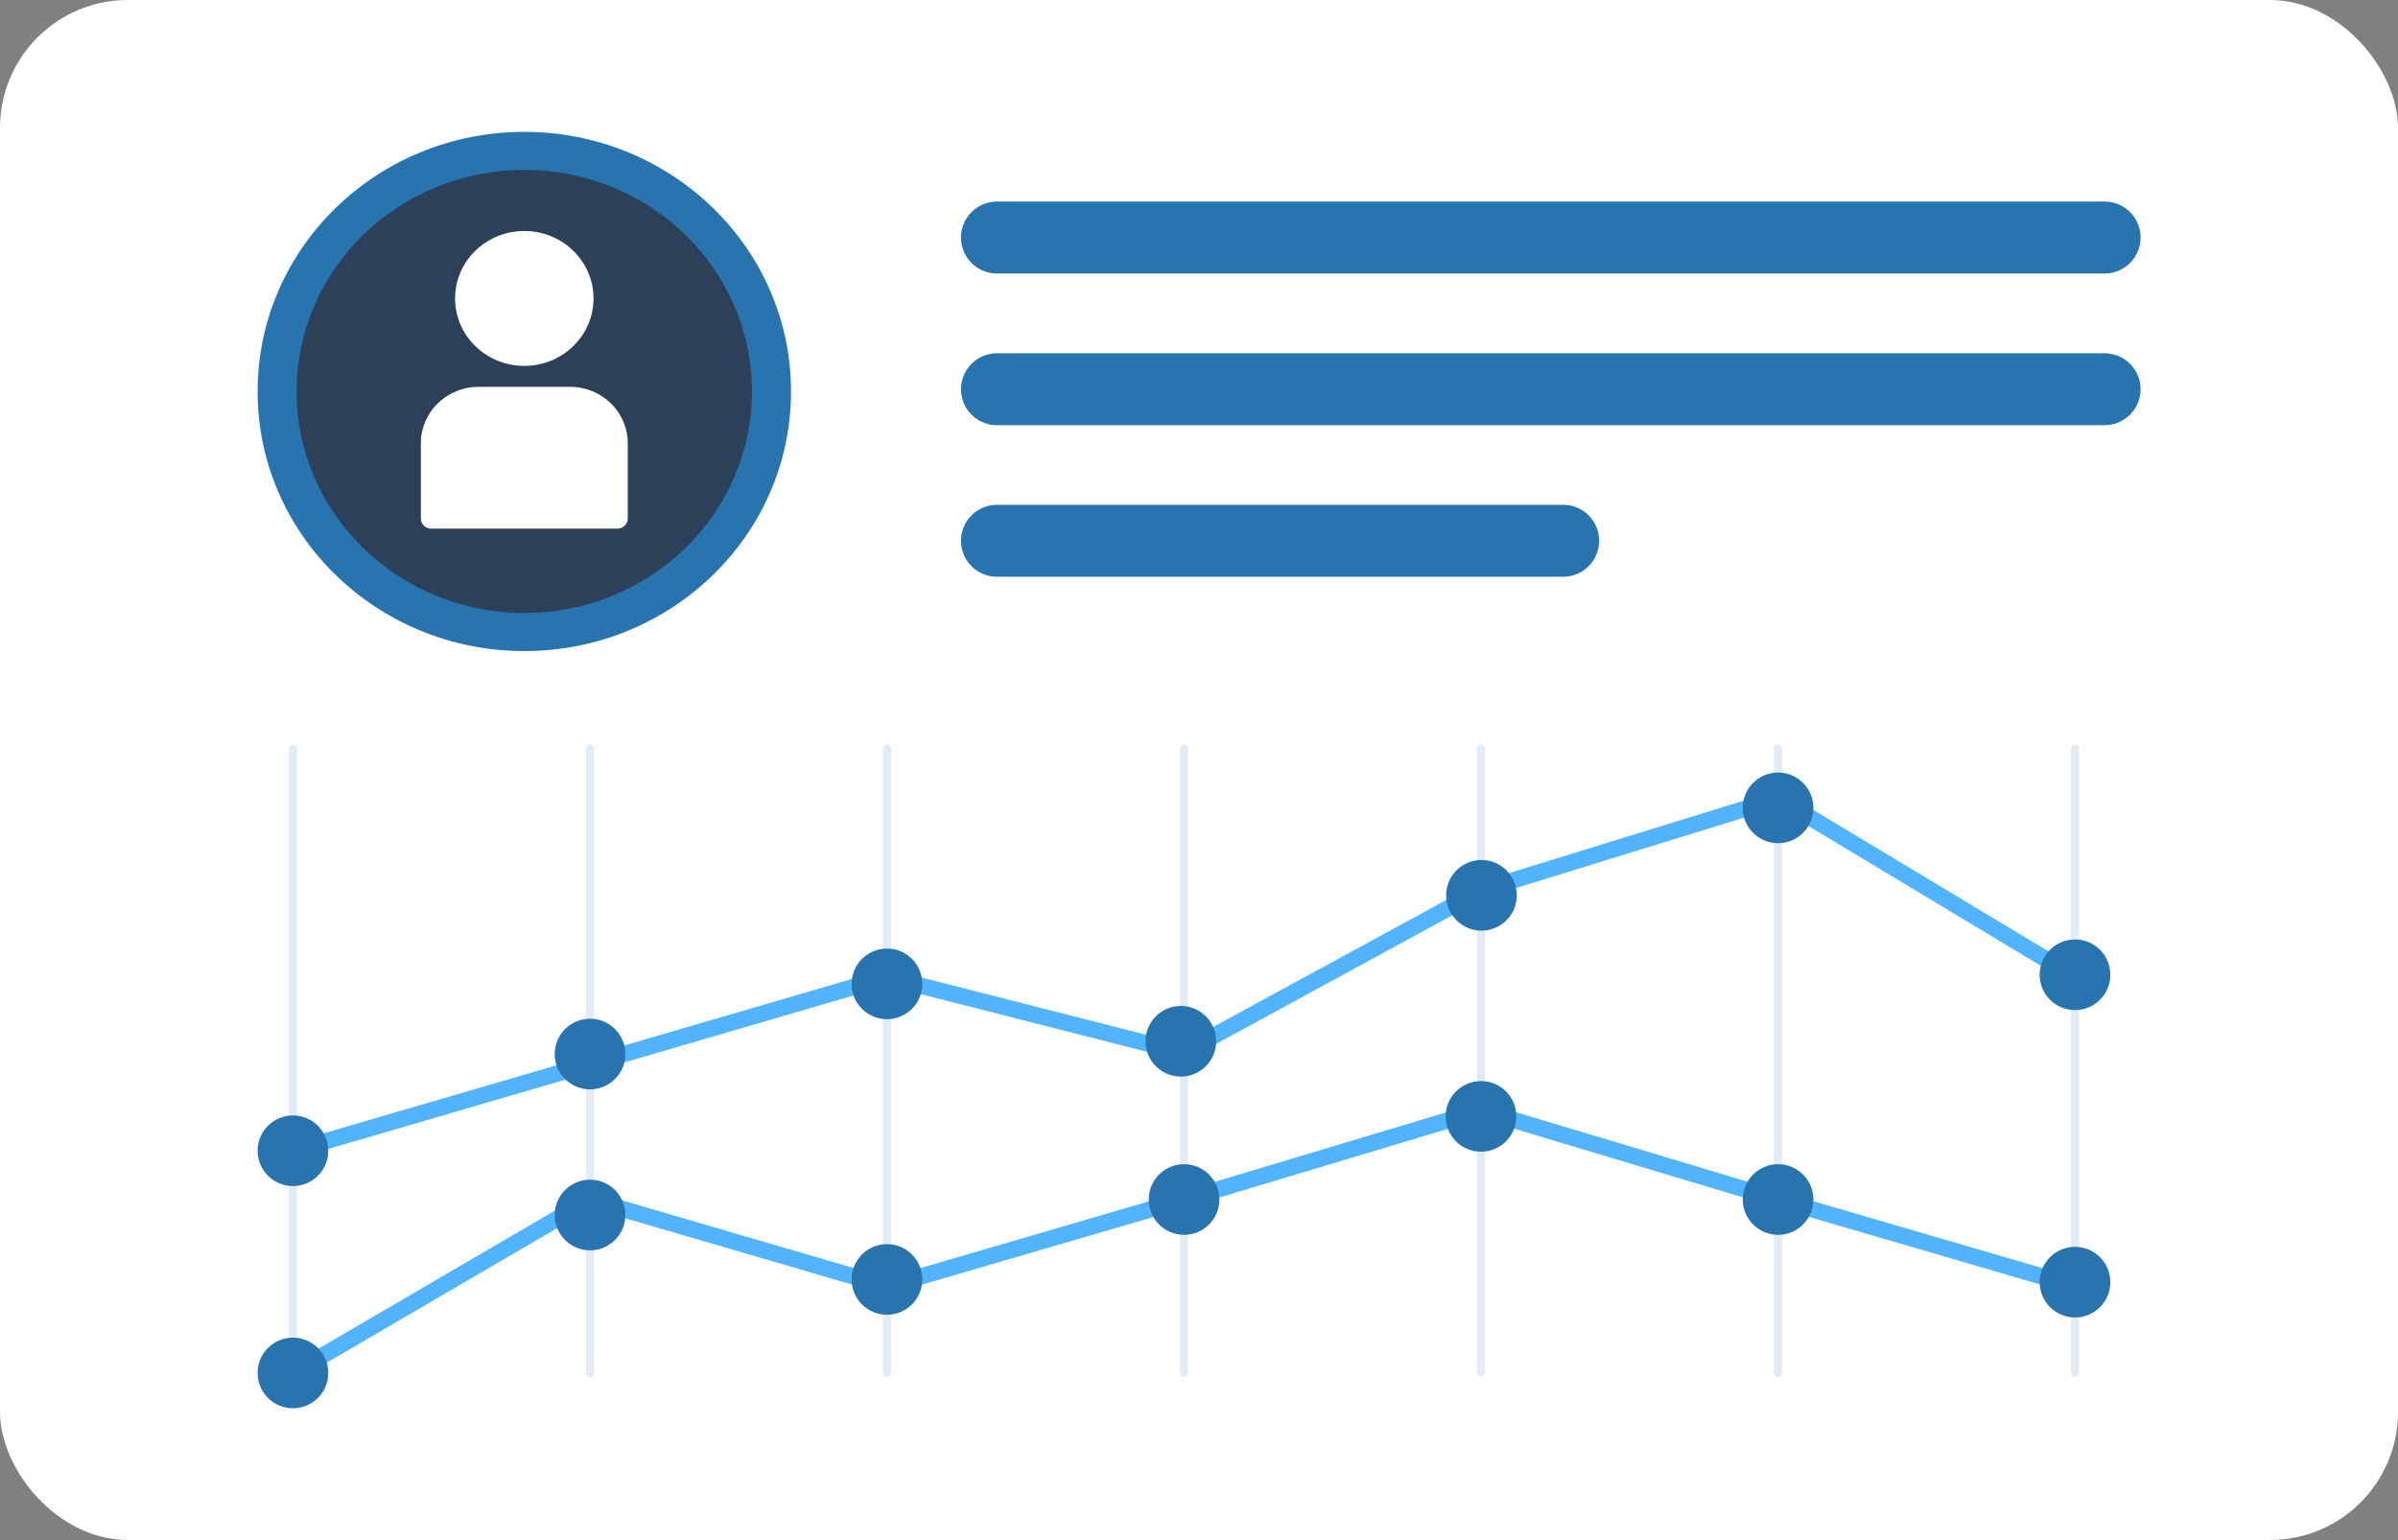 <?xml version="1.0" encoding="UTF-8"?>
<svg id="Layer_2" data-name="Layer 2" xmlns="http://www.w3.org/2000/svg" xmlns:xlink="http://www.w3.org/1999/xlink" viewBox="0 0 149.97 96.34">
  <rect x="0" y="0" width="149.97" height="96.34" fill="#808080" stroke="none"/>
  <defs>
    <style>
      .cls-1, .cls-2, .cls-3, .cls-4 {
        fill: none;
      }

      .cls-5 {
        clip-path: url(#clippath);
      }

      .cls-6 {
        fill: #fff;
      }

      .cls-7 {
        fill: #2874af;
      }

      .cls-8 {
        fill: #2c405a;
      }

      .cls-2 {
        stroke: #e3ebf3;
        stroke-width: .51px;
      }

      .cls-2, .cls-3 {
        stroke-linejoin: round;
      }

      .cls-2, .cls-3, .cls-4 {
        stroke-linecap: round;
      }

      .cls-3 {
        stroke: #52b4ff;
        stroke-width: 1.02px;
      }

      .cls-4 {
        stroke: #2874af;
        stroke-width: 4.5px;
      }
    </style>
    <clipPath id="clippath">
      <rect class="cls-1" x="16.11" y="46.61" width="115.88" height="41.49"/>
    </clipPath>
  </defs>
  <g id="Layer_1-2" data-name="Layer 1">
    <rect class="cls-6" width="149.97" height="96.34" rx="8" ry="8"/>
    <path class="cls-7" d="M32.79,40.73c9.21,0,16.68-7.27,16.68-16.24s-7.47-16.24-16.68-16.24-16.68,7.27-16.68,16.24,7.47,16.24,16.68,16.24Z"/>
    <path class="cls-8" d="M32.79,38.35c7.86,0,14.24-6.21,14.24-13.86s-6.37-13.86-14.24-13.86-14.24,6.21-14.24,13.86,6.37,13.86,14.24,13.86Z"/>
    <path class="cls-6" d="M32.79,22.89c-2.39,0-4.33-1.89-4.33-4.22s1.94-4.22,4.33-4.22,4.33,1.89,4.33,4.22-1.94,4.22-4.33,4.22Z"/>
    <path class="cls-6" d="M38.62,33.07h-11.66c-.35,0-.64-.28-.64-.62v-4.73c0-1.94,1.62-3.52,3.61-3.52h5.72c1.99,0,3.61,1.58,3.61,3.52v4.73c0,.34-.3,.62-.65,.62Z"/>
    <line class="cls-4" x1="62.35" y1="14.86" x2="131.62" y2="14.86"/>
    <line class="cls-4" x1="62.35" y1="24.35" x2="131.62" y2="24.35"/>
    <line class="cls-4" x1="62.35" y1="33.83" x2="97.76" y2="33.83"/>
    <g class="cls-5">
      <g>
        <path class="cls-2" d="M18.32,46.84v39.05"/>
        <path class="cls-2" d="M36.9,46.84v39.05"/>
        <path class="cls-2" d="M55.47,46.84v39.05"/>
        <path class="cls-2" d="M74.05,46.84v39.05"/>
        <path class="cls-2" d="M92.62,46.84v39.05"/>
        <path class="cls-2" d="M111.2,46.84v39.05"/>
        <path class="cls-2" d="M129.77,46.84v39.05"/>
        <path class="cls-3" d="M18.32,85.89l18.58-10.85,18.58,5.43,18.58-5.43,18.58-5.58,18.58,5.58,18.58,5.43"/>
        <path class="cls-7" d="M92.62,72.05c1.22,0,2.21-.99,2.21-2.21s-.99-2.21-2.21-2.21-2.21,.99-2.21,2.21,.99,2.21,2.21,2.21Z"/>
        <path class="cls-7" d="M111.2,77.25c1.22,0,2.21-.99,2.21-2.21s-.99-2.21-2.21-2.21-2.21,.99-2.21,2.21,.99,2.21,2.21,2.21Z"/>
        <path class="cls-7" d="M129.77,82.42c1.22,0,2.21-.99,2.21-2.21s-.99-2.21-2.21-2.21-2.21,.99-2.21,2.21,.99,2.21,2.21,2.21Z"/>
        <path class="cls-7" d="M74.05,77.25c1.22,0,2.21-.99,2.21-2.21s-.99-2.21-2.21-2.21-2.21,.99-2.21,2.21,.99,2.21,2.21,2.21Z"/>
        <path class="cls-7" d="M55.47,82.25c1.22,0,2.21-.99,2.21-2.21s-.99-2.21-2.21-2.21-2.21,.99-2.21,2.21,.99,2.21,2.21,2.21Z"/>
        <path class="cls-7" d="M18.32,88.1c1.22,0,2.21-.99,2.21-2.21s-.99-2.21-2.21-2.21-2.21,.99-2.21,2.21,.99,2.21,2.21,2.21Z"/>
        <path class="cls-7" d="M36.9,78.22c1.22,0,2.21-.99,2.21-2.21s-.99-2.21-2.21-2.21-2.21,.99-2.21,2.21,.99,2.21,2.21,2.21Z"/>
        <path class="cls-3" d="M18.32,71.99l18.58-5.43,18.58-5.43,18.51,4.72,18.65-10.16,18.58-5.74,18.58,11.18"/>
        <path class="cls-7" d="M111.2,52.75c1.22,0,2.21-.99,2.21-2.21s-.99-2.21-2.21-2.21-2.21,.99-2.21,2.21,.99,2.21,2.21,2.21Z"/>
        <path class="cls-7" d="M129.77,63.19c1.22,0,2.21-.99,2.21-2.21s-.99-2.21-2.21-2.21-2.21,.99-2.21,2.21,.99,2.21,2.21,2.21Z"/>
        <path class="cls-7" d="M55.47,63.76c1.22,0,2.21-.99,2.21-2.21s-.99-2.21-2.21-2.21-2.21,.99-2.21,2.21,.99,2.21,2.21,2.21Z"/>
        <path class="cls-7" d="M18.32,74.2c1.22,0,2.21-.99,2.21-2.21s-.99-2.21-2.21-2.21-2.21,.99-2.21,2.21,.99,2.21,2.21,2.21Z"/>
        <path class="cls-7" d="M73.85,67.35c1.22,0,2.21-.99,2.21-2.21s-.99-2.21-2.21-2.21-2.21,.99-2.21,2.21,.99,2.21,2.21,2.21Z"/>
        <path class="cls-7" d="M36.9,68.15c1.22,0,2.21-.99,2.21-2.21s-.99-2.21-2.21-2.21-2.21,.99-2.21,2.21,.99,2.21,2.21,2.21Z"/>
        <path class="cls-7" d="M92.65,58.22c1.22,0,2.21-.99,2.21-2.21s-.99-2.21-2.21-2.21-2.21,.99-2.21,2.21,.99,2.21,2.21,2.21Z"/>
      </g>
    </g>
  </g>
</svg>